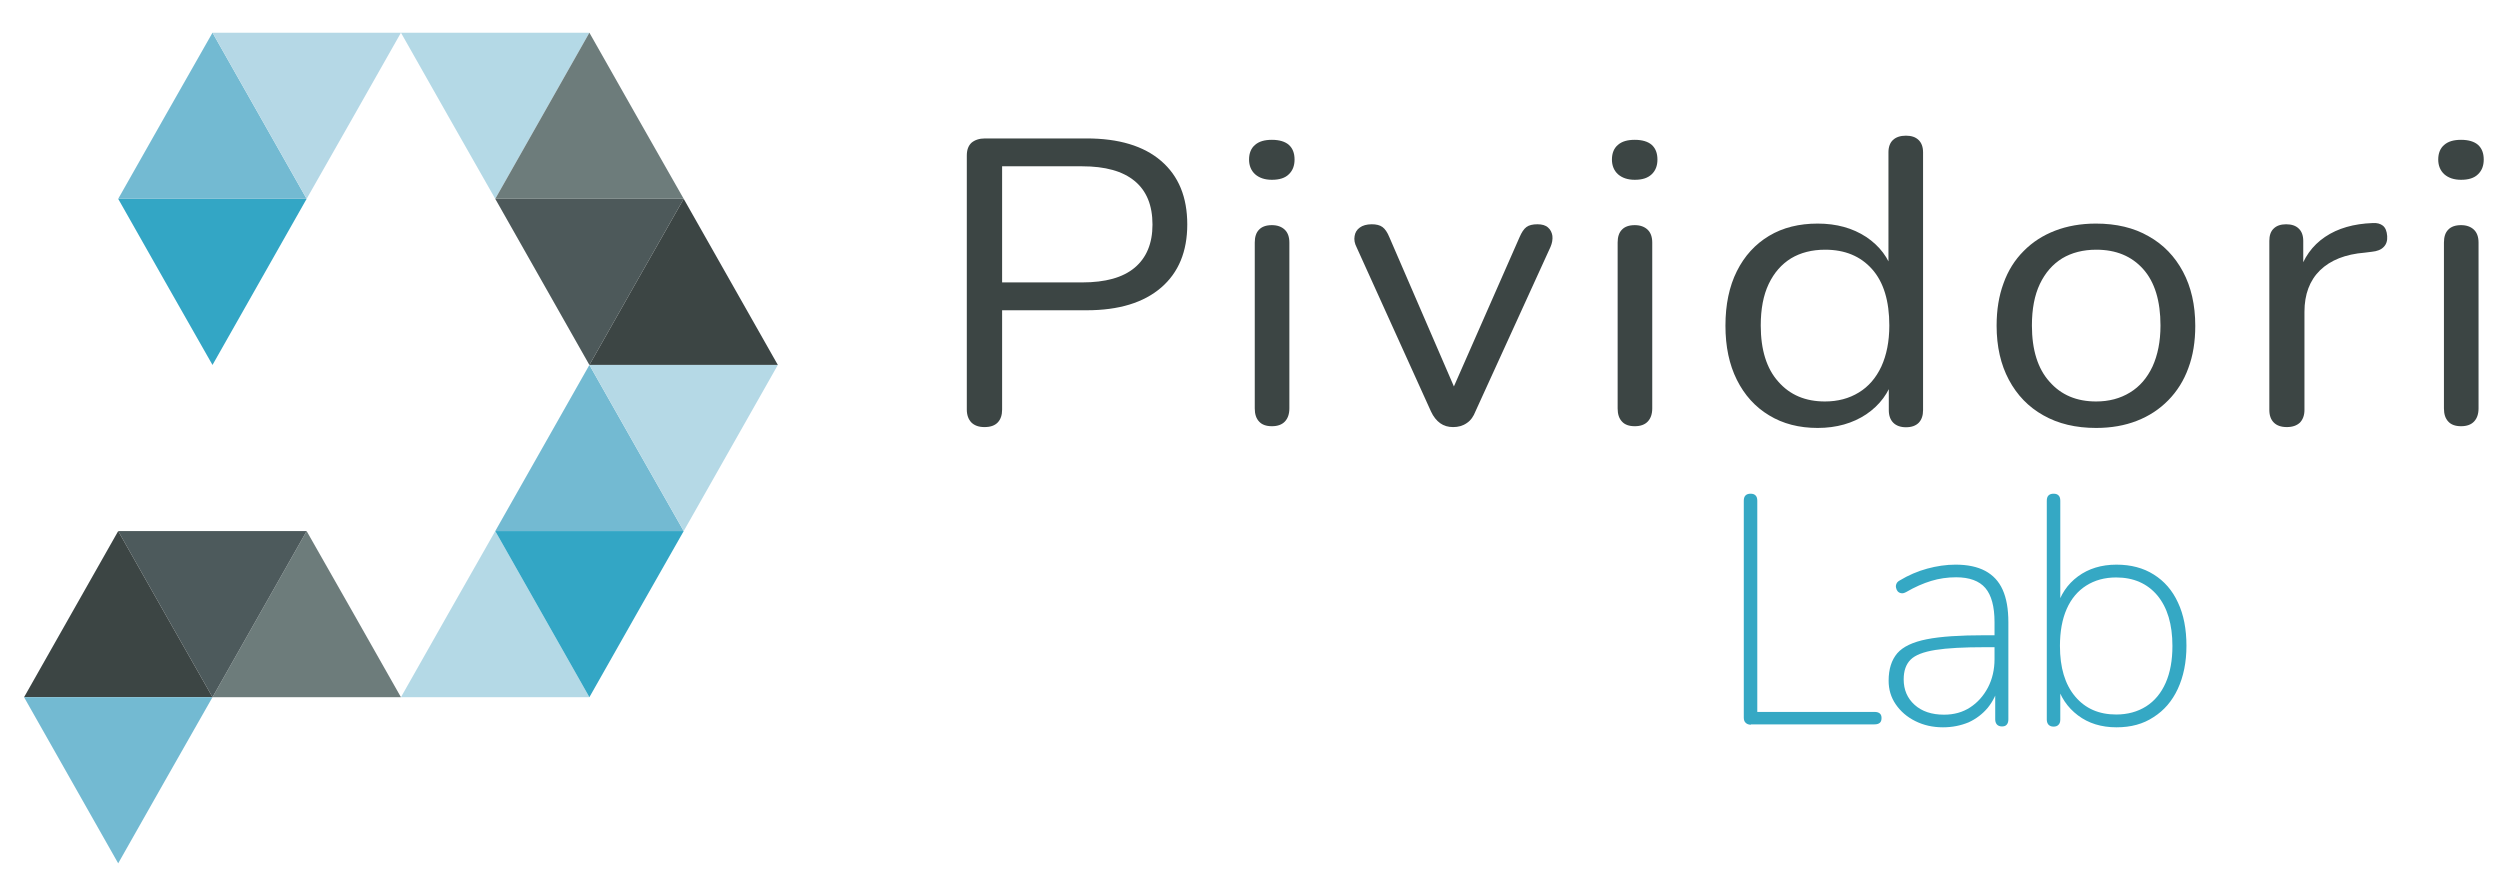 <?xml version="1.0" encoding="utf-8"?>
<!-- Generator: Adobe Illustrator 24.0.1, SVG Export Plug-In . SVG Version: 6.00 Build 0)  -->
<svg version="1.1" id="Layer_1" xmlns="http://www.w3.org/2000/svg" xmlns:xlink="http://www.w3.org/1999/xlink" x="0px" y="0px"
	 viewBox="0 0 144.47 51.03" style="enable-background:new 0 0 144.47 51.03;" xml:space="preserve">
<style type="text/css">
	.st0{fill-rule:evenodd;clip-rule:evenodd;fill:#33A6C5;}
	.st1{fill-rule:evenodd;clip-rule:evenodd;fill:#73BAD2;}
	.st2{fill-rule:evenodd;clip-rule:evenodd;fill:#B5D8E6;}
	.st3{fill-rule:evenodd;clip-rule:evenodd;fill:#B4D9E6;}
	.st4{fill-rule:evenodd;clip-rule:evenodd;fill:#4D595A;}
	.st5{fill-rule:evenodd;clip-rule:evenodd;fill:#6D7C7B;}
	.st6{fill-rule:evenodd;clip-rule:evenodd;fill:#3C4544;}
	.st7{fill-rule:evenodd;clip-rule:evenodd;fill:#4D5A5C;}
	.st8{fill-rule:evenodd;clip-rule:evenodd;fill:#B5D9E6;}
	.st9{fill:#3C4544;}
	.st10{fill:#35A8C4;}
</style>
<g>
	<polygon class="st0" points="12.28,21.09 15,16.29 17.72,11.49 12.28,11.49 6.83,11.49 9.55,16.29 	"/>
	<polygon class="st1" points="12.28,1.89 15,6.69 17.72,11.49 12.28,11.49 6.83,11.49 9.55,6.69 	"/>
	<polygon class="st2" points="17.72,11.49 20.45,6.69 23.17,1.89 17.72,1.89 12.28,1.89 15,6.69 	"/>
	<polygon class="st3" points="28.62,11.49 31.34,6.69 34.06,1.89 28.62,1.89 23.17,1.89 25.89,6.69 	"/>
	<polygon class="st4" points="34.06,21.09 36.78,16.29 39.51,11.49 34.06,11.49 28.62,11.49 31.34,16.29 	"/>
	<polygon class="st5" points="34.06,1.89 36.78,6.69 39.51,11.49 34.06,11.49 28.62,11.49 31.34,6.69 	"/>
	<polygon class="st6" points="39.51,11.49 42.23,16.29 44.95,21.09 39.51,21.09 34.06,21.09 36.78,16.29 	"/>
	<polygon class="st5" points="17.72,30.69 20.45,35.49 23.17,40.29 17.72,40.29 12.28,40.29 15,35.49 	"/>
	<polygon class="st7" points="12.28,40.29 9.55,35.49 6.83,30.69 12.28,30.69 17.72,30.69 15,35.49 	"/>
	<polygon class="st3" points="28.62,30.69 31.34,35.49 34.06,40.29 28.62,40.29 23.17,40.29 25.89,35.49 	"/>
	<polygon class="st1" points="34.06,21.09 36.78,25.89 39.51,30.69 34.06,30.69 28.62,30.69 31.34,25.89 	"/>
	<polygon class="st0" points="34.06,40.29 36.78,35.49 39.51,30.69 34.06,30.69 28.62,30.69 31.34,35.49 	"/>
	<polygon class="st8" points="39.51,30.69 42.23,25.89 44.95,21.09 39.51,21.09 34.06,21.09 36.78,25.89 	"/>
	<polygon class="st6" points="6.83,30.69 4.11,35.49 1.39,40.29 6.83,40.29 12.28,40.29 9.55,35.49 	"/>
	<polygon class="st1" points="6.83,49.89 4.11,45.09 1.39,40.29 6.83,40.29 12.28,40.29 9.55,45.09 	"/>
	<g>
		<path class="st9" d="M56.89,24.68c-0.33,0-0.58-0.09-0.76-0.27c-0.17-0.18-0.26-0.43-0.26-0.74V8.99c0-0.33,0.09-0.57,0.27-0.74
			C56.33,8.09,56.59,8,56.92,8h5.87c1.86,0,3.3,0.43,4.31,1.3c1.01,0.87,1.51,2.09,1.51,3.67c0,1.56-0.5,2.78-1.51,3.65
			c-1.01,0.87-2.44,1.31-4.31,1.31h-4.88v5.74c0,0.31-0.08,0.56-0.25,0.74C57.49,24.59,57.24,24.68,56.89,24.68z M57.91,16.32h4.63
			c1.34,0,2.35-0.28,3.03-0.85c0.68-0.57,1.03-1.4,1.03-2.49c0-1.11-0.34-1.95-1.03-2.52c-0.69-0.57-1.7-0.85-3.03-0.85h-4.63V16.32
			z"/>
		<path class="st9" d="M73.5,10.39c-0.41,0-0.73-0.11-0.97-0.32c-0.23-0.21-0.35-0.5-0.35-0.85c0-0.37,0.12-0.66,0.35-0.85
			c0.23-0.2,0.55-0.29,0.97-0.29c0.43,0,0.76,0.1,0.98,0.29c0.22,0.2,0.33,0.48,0.33,0.85c0,0.36-0.11,0.64-0.33,0.85
			C74.26,10.29,73.93,10.39,73.5,10.39z M73.5,24.63c-0.33,0-0.58-0.09-0.74-0.27c-0.17-0.18-0.25-0.43-0.25-0.76v-9.58
			c0-0.33,0.08-0.58,0.25-0.75c0.16-0.17,0.41-0.26,0.74-0.26c0.31,0,0.56,0.09,0.74,0.26c0.18,0.17,0.27,0.42,0.27,0.75v9.58
			c0,0.33-0.09,0.58-0.26,0.76C74.08,24.54,73.83,24.63,73.5,24.63z"/>
		<path class="st9" d="M83.97,24.68c-0.28,0-0.53-0.07-0.74-0.22c-0.21-0.15-0.4-0.38-0.54-0.69L78.4,14.3
			c-0.12-0.23-0.16-0.45-0.12-0.66c0.03-0.2,0.13-0.37,0.3-0.49c0.16-0.12,0.4-0.19,0.69-0.19c0.26,0,0.47,0.05,0.62,0.16
			c0.15,0.11,0.28,0.3,0.4,0.59l4.06,9.39h-0.67l4.13-9.39c0.12-0.28,0.25-0.48,0.4-0.59c0.15-0.11,0.36-0.16,0.64-0.16
			c0.26,0,0.47,0.06,0.61,0.19c0.14,0.12,0.22,0.29,0.25,0.48c0.02,0.2-0.01,0.41-0.11,0.64l-4.33,9.49
			c-0.12,0.31-0.28,0.54-0.51,0.69C84.53,24.61,84.27,24.68,83.97,24.68z"/>
		<path class="st9" d="M94.47,10.39c-0.41,0-0.73-0.11-0.97-0.32c-0.23-0.21-0.35-0.5-0.35-0.85c0-0.37,0.12-0.66,0.35-0.85
			c0.23-0.2,0.55-0.29,0.97-0.29c0.43,0,0.76,0.1,0.98,0.29c0.22,0.2,0.33,0.48,0.33,0.85c0,0.36-0.11,0.64-0.33,0.85
			C95.22,10.29,94.9,10.39,94.47,10.39z M94.47,24.63c-0.33,0-0.58-0.09-0.74-0.27c-0.17-0.18-0.25-0.43-0.25-0.76v-9.58
			c0-0.33,0.08-0.58,0.25-0.75c0.16-0.17,0.41-0.26,0.74-0.26c0.31,0,0.56,0.09,0.74,0.26c0.18,0.17,0.27,0.42,0.27,0.75v9.58
			c0,0.33-0.09,0.58-0.26,0.76C95.05,24.54,94.8,24.63,94.47,24.63z"/>
		<path class="st9" d="M105.04,24.73c-1.07,0-2.01-0.24-2.81-0.73c-0.8-0.48-1.42-1.17-1.86-2.05c-0.44-0.88-0.66-1.92-0.66-3.13
			c0-1.22,0.22-2.27,0.66-3.15c0.44-0.88,1.06-1.56,1.86-2.04c0.8-0.48,1.74-0.71,2.81-0.71c1.09,0,2.02,0.26,2.8,0.77
			c0.78,0.52,1.3,1.21,1.56,2.08h-0.27V8.8c0-0.31,0.09-0.55,0.26-0.71c0.17-0.16,0.42-0.25,0.75-0.25c0.31,0,0.56,0.08,0.73,0.25
			c0.17,0.16,0.26,0.4,0.26,0.71v14.9c0,0.31-0.08,0.55-0.25,0.73c-0.17,0.17-0.41,0.26-0.74,0.26c-0.31,0-0.56-0.09-0.73-0.26
			c-0.17-0.17-0.26-0.41-0.26-0.73v-2.22l0.27,0.33c-0.26,0.89-0.79,1.6-1.57,2.13C107.07,24.46,106.13,24.73,105.04,24.73z
			 M105.46,23.2c0.74,0,1.39-0.17,1.96-0.52c0.56-0.34,0.99-0.84,1.3-1.5c0.3-0.66,0.46-1.44,0.46-2.37c0-1.42-0.33-2.51-1-3.26
			c-0.67-0.75-1.57-1.12-2.71-1.12c-0.76,0-1.42,0.17-1.97,0.5c-0.55,0.34-0.98,0.83-1.29,1.48c-0.31,0.65-0.46,1.45-0.46,2.4
			c0,1.41,0.34,2.49,1.01,3.24C103.44,22.83,104.34,23.2,105.46,23.2z"/>
		<path class="st9" d="M121.13,24.73c-1.17,0-2.19-0.24-3.05-0.73c-0.86-0.48-1.52-1.17-1.99-2.05c-0.47-0.88-0.71-1.92-0.71-3.13
			c0-0.91,0.13-1.72,0.4-2.45c0.26-0.73,0.65-1.35,1.16-1.86c0.51-0.52,1.12-0.91,1.82-1.18c0.7-0.27,1.49-0.41,2.36-0.41
			c1.17,0,2.19,0.24,3.04,0.73c0.86,0.48,1.52,1.17,1.99,2.05c0.47,0.88,0.71,1.92,0.71,3.13c0,0.91-0.13,1.72-0.4,2.44
			c-0.26,0.72-0.65,1.34-1.16,1.86c-0.51,0.52-1.12,0.92-1.82,1.19C122.79,24.59,122.01,24.73,121.13,24.73z M121.13,23.2
			c0.74,0,1.39-0.17,1.96-0.52c0.56-0.34,0.99-0.84,1.3-1.5c0.3-0.66,0.46-1.44,0.46-2.37c0-1.42-0.33-2.51-1-3.26
			c-0.67-0.75-1.57-1.12-2.71-1.12c-0.76,0-1.42,0.17-1.97,0.5c-0.55,0.34-0.98,0.83-1.29,1.48c-0.31,0.65-0.46,1.45-0.46,2.4
			c0,1.41,0.34,2.49,1.01,3.24C119.11,22.83,120.01,23.2,121.13,23.2z"/>
		<path class="st9" d="M132.15,24.68c-0.33,0-0.58-0.09-0.75-0.26c-0.17-0.17-0.26-0.41-0.26-0.73v-9.77c0-0.31,0.08-0.55,0.25-0.71
			c0.16-0.16,0.4-0.25,0.72-0.25c0.31,0,0.56,0.08,0.73,0.25c0.17,0.16,0.26,0.4,0.26,0.71v1.9h-0.25c0.26-0.92,0.77-1.63,1.51-2.13
			c0.74-0.5,1.66-0.76,2.75-0.8c0.25-0.02,0.45,0.04,0.59,0.15c0.15,0.12,0.23,0.32,0.25,0.6c0.02,0.27-0.05,0.48-0.2,0.63
			c-0.15,0.16-0.38,0.25-0.69,0.28l-0.4,0.05c-1.12,0.09-1.98,0.43-2.59,1.02c-0.6,0.59-0.9,1.39-0.9,2.4v5.67
			c0,0.31-0.09,0.55-0.26,0.73C132.73,24.59,132.48,24.68,132.15,24.68z"/>
		<path class="st9" d="M142.22,10.39c-0.41,0-0.73-0.11-0.97-0.32c-0.23-0.21-0.35-0.5-0.35-0.85c0-0.37,0.12-0.66,0.35-0.85
			c0.23-0.2,0.55-0.29,0.97-0.29c0.43,0,0.76,0.1,0.98,0.29c0.22,0.2,0.33,0.48,0.33,0.85c0,0.36-0.11,0.64-0.33,0.85
			C142.98,10.29,142.65,10.39,142.22,10.39z M142.22,24.63c-0.33,0-0.58-0.09-0.74-0.27c-0.17-0.18-0.25-0.43-0.25-0.76v-9.58
			c0-0.33,0.08-0.58,0.25-0.75c0.16-0.17,0.41-0.26,0.74-0.26c0.31,0,0.56,0.09,0.74,0.26c0.18,0.17,0.27,0.42,0.27,0.75v9.58
			c0,0.33-0.09,0.58-0.26,0.76C142.8,24.54,142.55,24.63,142.22,24.63z"/>
	</g>
	<g>
		<path class="st10" d="M101.18,41.88c-0.13,0-0.23-0.04-0.3-0.11c-0.08-0.07-0.11-0.18-0.11-0.3V28.94c0-0.14,0.03-0.24,0.1-0.31
			c0.07-0.07,0.17-0.1,0.29-0.1c0.13,0,0.22,0.03,0.29,0.1c0.07,0.07,0.1,0.17,0.1,0.31v12.2h6.77c0.14,0,0.24,0.03,0.31,0.09
			c0.07,0.06,0.1,0.15,0.1,0.26c0,0.13-0.03,0.22-0.1,0.28c-0.07,0.06-0.17,0.09-0.31,0.09H101.18z"/>
		<path class="st10" d="M112.28,42.03c-0.59,0-1.12-0.12-1.6-0.36c-0.48-0.24-0.85-0.56-1.13-0.97c-0.28-0.41-0.41-0.86-0.41-1.36
			c0-0.68,0.17-1.2,0.5-1.59c0.33-0.38,0.9-0.65,1.71-0.81c0.81-0.16,1.92-0.23,3.34-0.23h0.77v0.69h-0.73
			c-1.24,0-2.2,0.05-2.89,0.16c-0.68,0.11-1.16,0.29-1.43,0.56c-0.27,0.27-0.4,0.65-0.4,1.14c0,0.6,0.21,1.09,0.63,1.47
			c0.42,0.38,0.99,0.57,1.7,0.57c0.58,0,1.08-0.14,1.51-0.42c0.43-0.28,0.77-0.66,1.03-1.15c0.25-0.48,0.38-1.03,0.38-1.64v-2.14
			c0-0.9-0.18-1.56-0.53-1.97c-0.35-0.41-0.92-0.62-1.69-0.62c-0.5,0-0.98,0.07-1.44,0.21c-0.46,0.14-0.94,0.35-1.44,0.64
			c-0.11,0.06-0.21,0.09-0.29,0.07c-0.08-0.01-0.15-0.05-0.2-0.1c-0.05-0.06-0.08-0.12-0.1-0.21c-0.02-0.08-0.01-0.16,0.02-0.23
			c0.03-0.08,0.09-0.14,0.18-0.19c0.51-0.31,1.05-0.54,1.6-0.69c0.55-0.15,1.1-0.23,1.64-0.23c0.69,0,1.26,0.12,1.71,0.36
			c0.45,0.24,0.79,0.6,1.01,1.09c0.22,0.49,0.33,1.11,0.33,1.88v5.61c0,0.13-0.03,0.23-0.09,0.3c-0.06,0.08-0.16,0.11-0.28,0.11
			c-0.13,0-0.22-0.04-0.29-0.11c-0.07-0.08-0.1-0.18-0.1-0.3v-1.97h0.21c-0.13,0.5-0.34,0.93-0.64,1.3c-0.3,0.36-0.67,0.64-1.1,0.84
			C113.31,41.93,112.82,42.03,112.28,42.03z"/>
		<path class="st10" d="M122.31,42.03c-0.88,0-1.62-0.23-2.23-0.69c-0.61-0.46-1.02-1.07-1.23-1.83h0.21v2.07
			c0,0.13-0.03,0.23-0.1,0.3c-0.07,0.08-0.17,0.11-0.29,0.11c-0.13,0-0.22-0.04-0.29-0.11c-0.07-0.08-0.1-0.18-0.1-0.3V28.94
			c0-0.14,0.03-0.24,0.1-0.31c0.07-0.07,0.17-0.1,0.29-0.1c0.13,0,0.22,0.03,0.29,0.1c0.07,0.07,0.1,0.17,0.1,0.31v6.21h-0.21
			c0.21-0.78,0.62-1.39,1.23-1.84c0.61-0.45,1.35-0.68,2.23-0.68c0.83,0,1.55,0.19,2.15,0.57c0.61,0.38,1.08,0.92,1.4,1.62
			c0.33,0.7,0.49,1.53,0.49,2.5c0,0.95-0.17,1.78-0.5,2.49c-0.33,0.71-0.8,1.25-1.4,1.63C123.85,41.84,123.14,42.03,122.31,42.03z
			 M122.29,41.29c0.66,0,1.24-0.16,1.73-0.47c0.49-0.31,0.87-0.77,1.13-1.36c0.26-0.59,0.39-1.3,0.39-2.13
			c0-1.25-0.29-2.22-0.87-2.92c-0.58-0.69-1.38-1.04-2.38-1.04c-0.67,0-1.24,0.16-1.73,0.47c-0.49,0.31-0.87,0.76-1.13,1.35
			c-0.26,0.59-0.39,1.3-0.39,2.14c0,1.25,0.29,2.22,0.88,2.92C120.51,40.95,121.3,41.29,122.29,41.29z"/>
	</g>
</g>
</svg>
